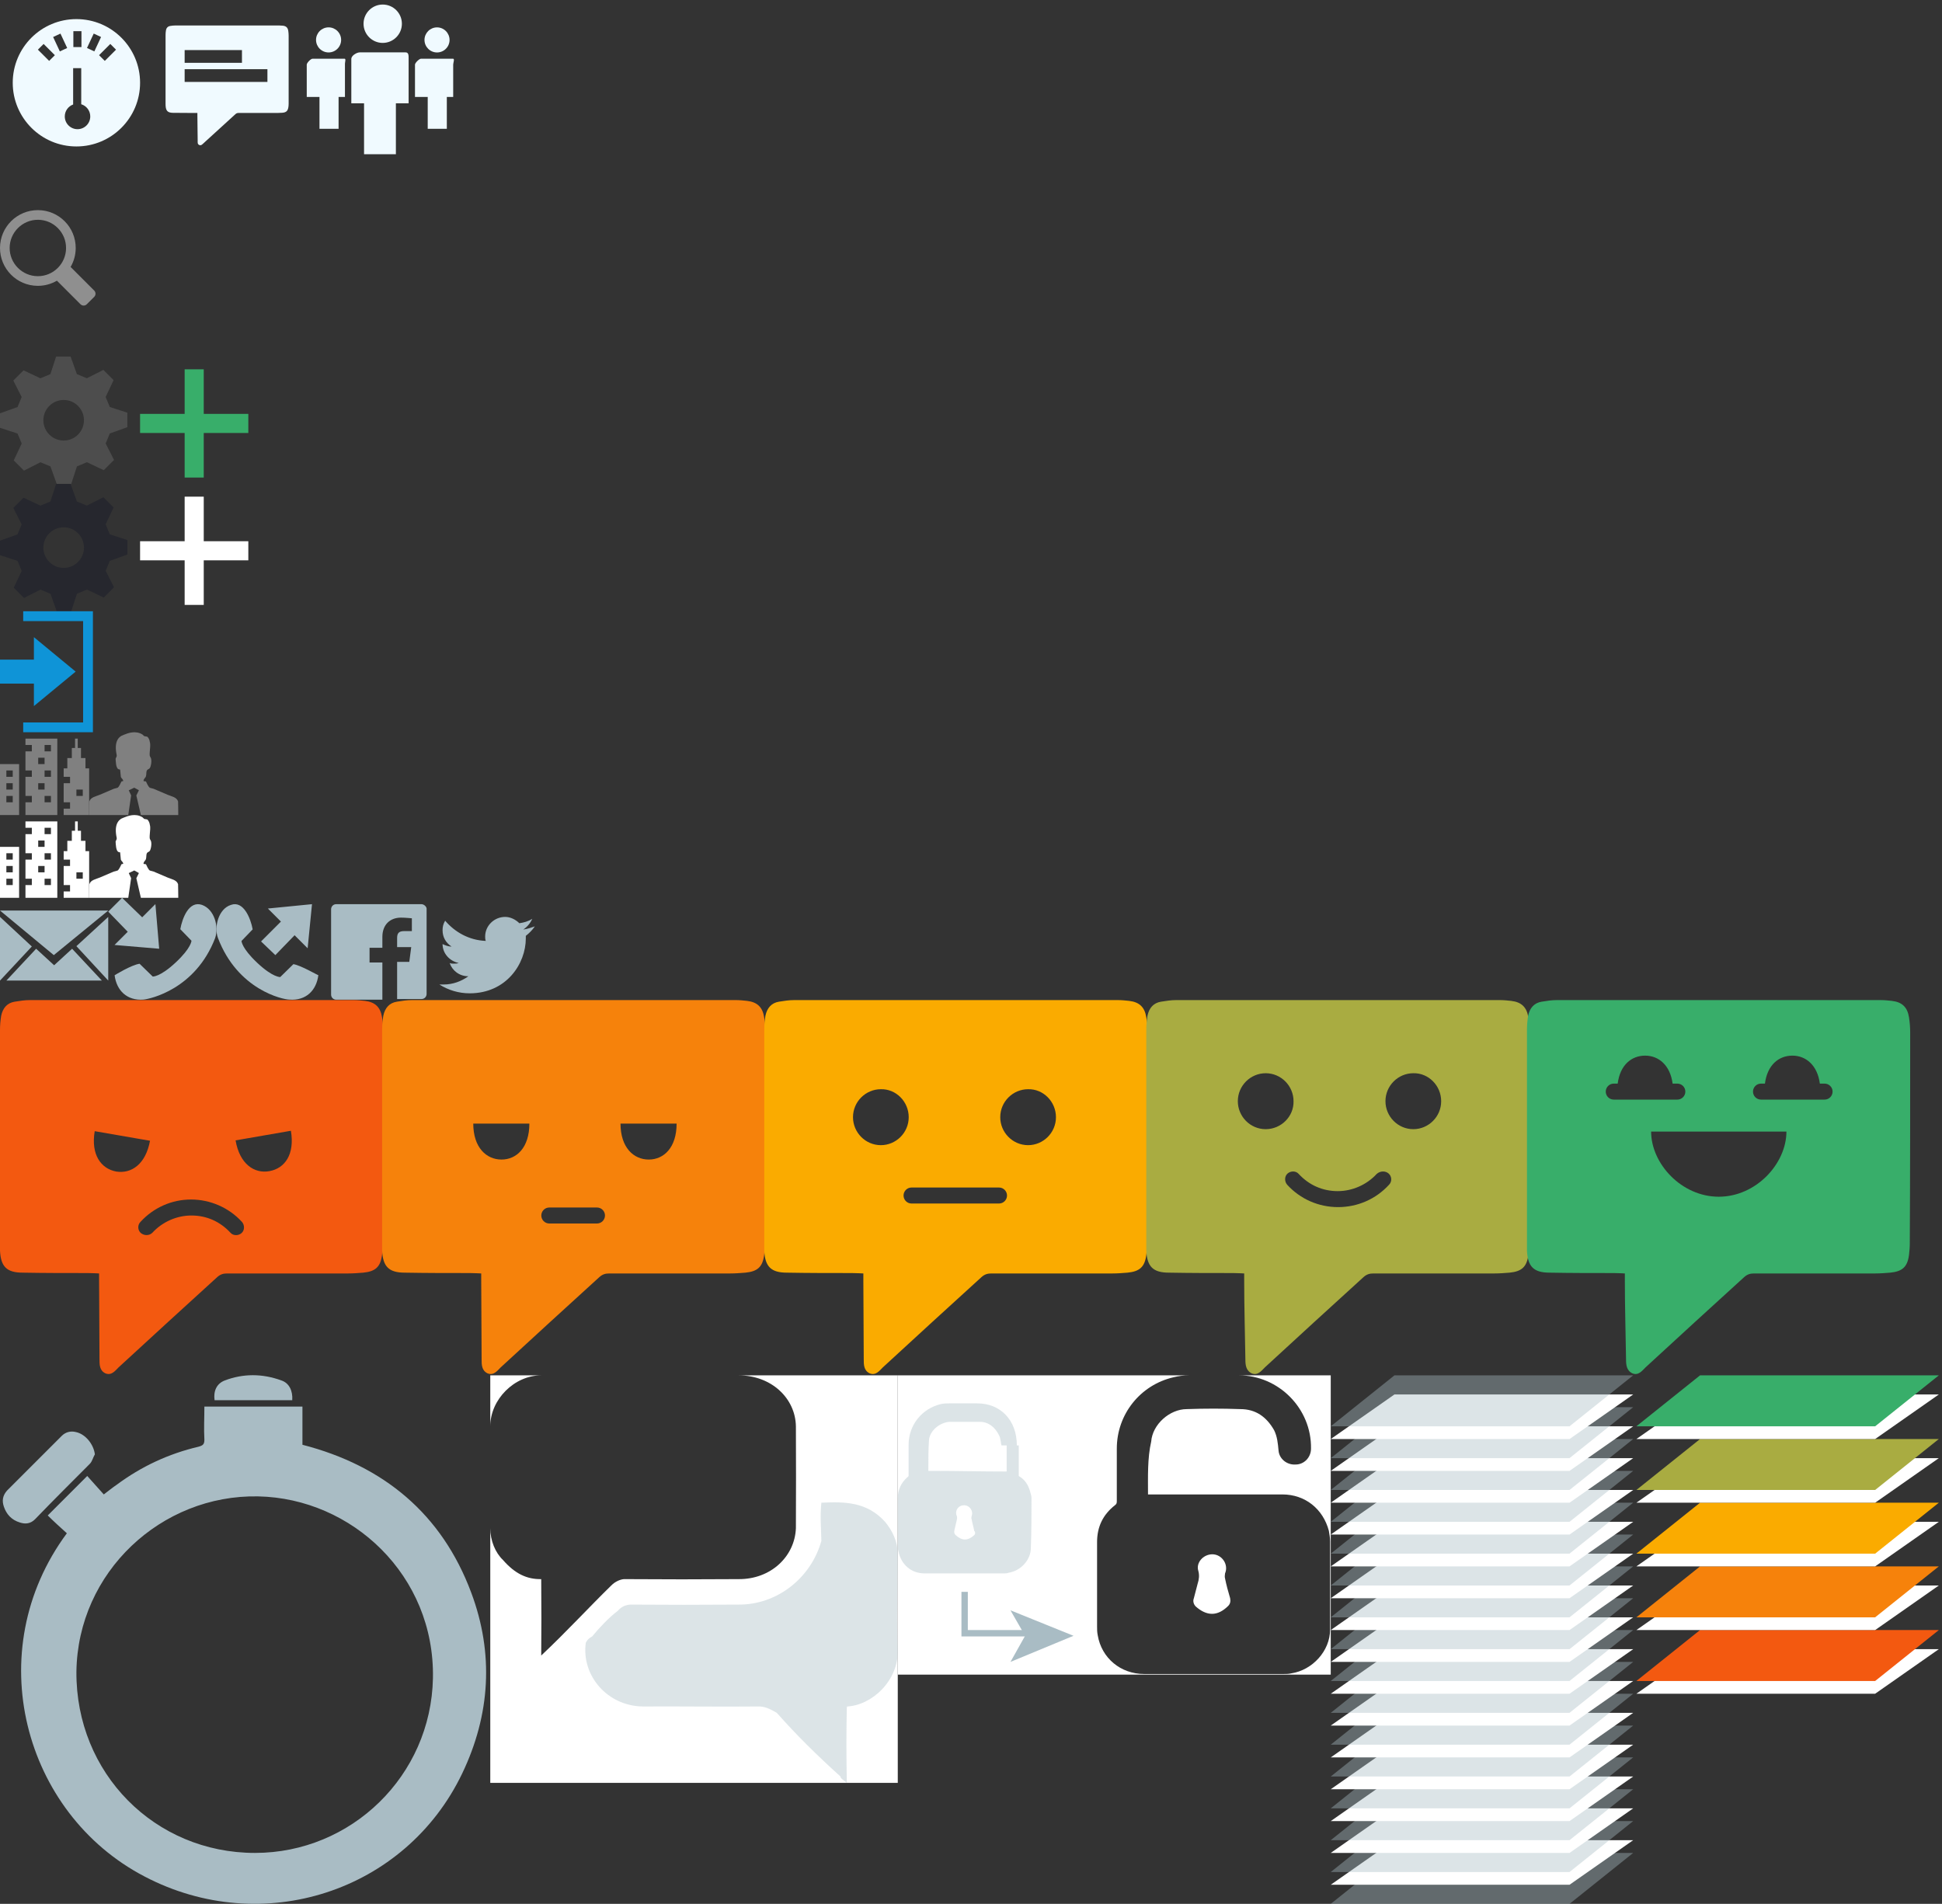 <?xml version="1.0" encoding="UTF-8" standalone="no"?>
<svg width="305px" height="299px" viewBox="0 0 305 299" version="1.1" xmlns="http://www.w3.org/2000/svg" xmlns:xlink="http://www.w3.org/1999/xlink" xmlns:sketch="http://www.bohemiancoding.com/sketch/ns">
    <rect x="0" y="0" width="305" height="299" fill="#333333" stroke="none"/>
    <title>sprite</title>
    <description>Created with Sketch (http://www.bohemiancoding.com/sketch)</description>
    <defs></defs>
    <g id="Page-1" stroke="none" stroke-width="1" fill="none" fill-rule="evenodd" sketch:type="MSPage">
        <path d="M12,3 C6.477,3 2,7.477 2,13 C2,18.521 6.477,23 12,23 C17.522,23 22,18.521 22,13 C22,7.477 17.522,3 12,3 L12,3 Z M11.522,4.898 L12.794,4.898 L12.794,7.393 L11.522,7.393 L11.522,4.898 Z M7.719,9.564 L5.953,7.8 L6.852,6.902 L8.617,8.667 L7.719,9.564 L7.719,9.564 Z M8.344,5.812 L9.496,5.277 L10.551,7.538 L9.399,8.074 L8.344,5.812 L8.344,5.812 Z M12.174,20.288 C11.071,20.288 10.174,19.39 10.174,18.286 C10.174,17.422 10.721,16.689 11.487,16.41 L11.487,10.701 L12.758,10.701 L12.758,16.371 C13.578,16.622 14.176,17.384 14.176,18.286 C14.176,19.39 13.28,20.288 12.174,20.288 L12.174,20.288 Z M13.664,7.535 L14.719,5.273 L15.871,5.812 L14.817,8.071 L13.664,7.535 L13.664,7.535 Z M16.459,9.564 L15.559,8.667 L17.324,6.902 L18.223,7.8 L16.459,9.564 L16.459,9.564 Z" id="Dashboard" fill="#F0FAFF" sketch:type="MSShapeGroup"></path>
        <path d="M45.333,5.606 C45.331,5.355 45.311,5.099 45.275,4.849 C45.2,4.337 44.935,4.089 44.417,4.034 C44.23,4.015 44.041,4.001 43.853,4.001 C38.4,3.999 32.947,3.999 27.493,4.003 C27.241,4.003 26.987,4.034 26.737,4.076 C26.347,4.138 26.126,4.391 26.063,4.773 C26.025,5.003 26.003,5.24 26.003,5.474 C25.999,9.081 26,12.689 26.001,16.296 C26.001,16.399 26.003,16.503 26.009,16.606 C26.057,17.411 26.345,17.704 27.153,17.719 C28.226,17.738 29.256,17.735 30.329,17.741 C30.555,17.743 31,17.741 31,17.741 L31,18.091 C31,19.419 31.042,20.746 31.046,22.076 C31.047,22.33 30.991,22.642 31.298,22.774 C31.598,22.903 31.795,22.651 31.985,22.477 C33.65,20.962 35.318,19.449 36.976,17.927 C37.128,17.788 37.281,17.738 37.482,17.739 C39.517,17.743 41.552,17.743 43.585,17.741 C43.84,17.741 44.096,17.731 44.349,17.708 C44.952,17.656 45.206,17.417 45.293,16.821 C45.319,16.636 45.333,16.446 45.333,16.259 C45.335,12.709 45.336,9.158 45.333,5.606 L45.333,5.606 Z M29,7.864 L38,7.864 L38,9.864 L29,9.864 L29,7.864 Z M29,10.864 L42,10.864 L42,12.864 L29,12.864 L29,10.864 Z" id="Tickets" fill="#F0FAFF" sketch:type="MSShapeGroup"></path>
        <path d="M54.131,9.224 L49.078,9.224 C48.805,9.224 48.176,9.876 48.176,10.151 L48.176,15.224 L50.176,15.224 L50.176,20.224 L53.176,20.224 L53.176,15.224 L54.176,15.224 L54.176,9.996 C54.176,9.798 54.352,9.224 54.131,9.224 Z M51.606,8.236 C52.693,8.236 53.576,7.352 53.576,6.267 C53.576,5.181 52.693,4.296 51.606,4.296 C50.52,4.296 49.635,5.181 49.635,6.267 C49.635,7.352 50.52,8.236 51.606,8.236 Z M71.16,9.224 L66.113,9.224 C65.84,9.224 65.176,9.877 65.176,10.151 L65.176,15.224 L67.176,15.224 L67.176,20.224 L70.176,20.224 L70.176,15.224 L71.176,15.224 L71.176,10.151 C71.176,9.877 71.435,9.224 71.16,9.224 Z M68.637,8.239 C69.723,8.239 70.605,7.355 70.605,6.271 C70.605,5.185 69.723,4.3 68.637,4.3 C67.553,4.3 66.668,5.185 66.668,6.271 C66.668,7.355 67.553,8.239 68.637,8.239 Z M60.107,6.739 C61.77,6.739 63.119,5.388 63.119,3.728 C63.119,2.065 61.77,0.714 60.107,0.714 C58.447,0.714 57.096,2.065 57.096,3.728 C57.096,5.388 58.447,6.739 60.107,6.739 Z M63.695,8.224 L56.518,8.224 C56.012,8.224 55.176,8.737 55.176,9.245 L55.176,16.224 L57.176,16.224 L57.176,24.224 L62.176,24.224 L62.176,16.224 L64.176,16.224 L64.176,9.245 C64.176,8.737 64.203,8.224 63.695,8.224 Z" id="Customers" fill="#F0FAFF" sketch:type="MSShapeGroup"></path>
        <path d="M5.92,43.374 C3.476,43.358 1.501,41.359 1.516,38.916 C1.534,36.491 3.518,34.516 5.947,34.516 L5.976,34.516 C7.158,34.523 8.267,34.992 9.097,35.834 C9.928,36.674 10.382,37.791 10.375,38.974 C10.365,40.15 9.903,41.258 9.067,42.087 C8.233,42.917 7.123,43.374 5.949,43.374 L5.92,43.374 M5.983,33 L5.945,33 C2.681,33 0.022,35.636 9.14660647e-05,38.907 C-0.018,42.191 2.623,44.869 5.907,44.89 L5.949,44.89 C7.038,44.89 8.062,44.596 8.94,44.08 L12.553,47.695 L12.645,47.783 C12.782,47.92 12.96,47.988 13.139,47.988 C13.318,47.988 13.497,47.92 13.633,47.783 L14.797,46.622 C15.069,46.348 15.069,45.905 14.797,45.633 L14.706,45.54 L11.088,41.924 C11.593,41.058 11.883,40.056 11.89,38.983 C11.914,35.699 9.267,33.022 5.983,33" id="Search" fill-opacity="0.5" fill="#ECECEC" sketch:type="MSShapeGroup"></path>
        <path d="M20,67.09 L20,64.814 L19.678,64.709 L17.242,63.914 L16.592,62.344 L17.842,59.701 L16.232,58.09 L15.93,58.246 L13.644,59.405 L12.076,58.755 L11.09,56 L8.814,56 L7.914,58.758 L6.344,59.408 L3.699,58.16 L2.09,59.768 L2.244,60.072 L3.402,62.356 L2.754,63.925 L0,64.911 L0,67.187 L0.32,67.291 L2.758,68.088 L3.408,69.656 L2.158,72.301 L3.768,73.911 L4.068,73.757 L6.353,72.597 L7.924,73.248 L8.91,76 L11.186,76 L11.291,75.68 L12.086,73.244 L13.654,72.594 L16.299,73.842 L17.908,72.234 L17.756,71.932 L16.596,69.648 L17.246,68.078 L20,67.09 L20,67.09 Z M10,69.188 C8.24,69.188 6.812,67.762 6.812,66 C6.812,64.24 8.24,62.815 10,62.815 C11.76,62.815 13.185,64.24 13.185,66 C13.185,67.762 11.76,69.188 10,69.188 L10,69.188 Z" id="cog" fill="#4D4D4D" sketch:type="MSShapeGroup"></path>
        <path d="M20,87.09 L20,84.814 L19.678,84.709 L17.242,83.914 L16.592,82.344 L17.842,79.701 L16.232,78.09 L15.93,78.246 L13.644,79.405 L12.076,78.755 L11.09,76 L8.814,76 L7.914,78.758 L6.344,79.408 L3.699,78.16 L2.09,79.768 L2.244,80.072 L3.402,82.356 L2.754,83.925 L0,84.911 L0,87.187 L0.32,87.291 L2.758,88.088 L3.408,89.656 L2.158,92.301 L3.768,93.911 L4.068,93.757 L6.353,92.597 L7.924,93.248 L8.91,96 L11.186,96 L11.291,95.68 L12.086,93.244 L13.654,92.594 L16.299,93.842 L17.908,92.234 L17.756,91.932 L16.596,89.648 L17.246,88.078 L20,87.09 L20,87.09 Z M10,89.188 C8.24,89.188 6.812,87.762 6.812,86 C6.812,84.24 8.24,82.815 10,82.815 C11.76,82.815 13.185,84.24 13.185,86 C13.185,87.762 11.76,89.188 10,89.188 L10,89.188 Z" id="dark-cog" fill="#26272E" sketch:type="MSShapeGroup"></path>
        <path d="M31,66 L31,59 L30,59 L30,66 L23,66 L23,67 L30,67 L30,74 L31,74 L31,67 L38,67 L38,66 L31,66 Z" id="green-plus" stroke="#38AE6A" stroke-width="2" sketch:type="MSShapeGroup"></path>
        <path d="M31,86 L31,79 L30,79 L30,86 L23,86 L23,87 L30,87 L30,94 L31,94 L31,87 L38,87 L38,86 L31,86 Z" id="white-plus" stroke="#FFFFFF" stroke-width="2" sketch:type="MSShapeGroup"></path>
        <path d="M5.324,110.89 L11.883,105.477 L5.324,100.064 L5.324,103.596 L0,103.596 L0,107.358 L5.324,107.358 L5.324,110.89 L5.324,110.89 Z M3.644,96 L3.644,97.542 L13.052,97.542 L13.052,113.459 L3.644,113.459 L3.644,115 L14.593,115 L14.593,96 L3.644,96 L3.644,96 Z" id="sign-out" fill="#0F94D7" sketch:type="MSShapeGroup"></path>
        <path d="M4,128 L9,128 L9,116 L4,116 L4,128 Z M7,125 L8,125 L8,126 L7,126 L7,125 Z M6,123 L7,123 L7,124 L6,124 L6,123 Z M7,121 L8,121 L8,122 L7,122 L7,121 Z M6,119 L7,119 L7,120 L6,120 L6,119 Z M7,117 L8,117 L8,118 L7,118 L7,117 Z M4,117 L5,117 L5,118 L4,118 L4,117 Z M4,121 L5,121 L5,122 L4,122 L4,121 Z M4,125 L5,125 L5,126 L4,126 L4,125 Z M1.52039063e-16,128 L3,128 L3,120 L0,120 L1.52039063e-16,128 Z M1,121 L2,121 L2,122 L1,122 L1,121 Z M1,123 L2,123 L2,124 L1,124 L1,123 Z M1,125 L2,125 L2,126 L1,126 L1,125 Z M13.425,119.052 L12.719,119.052 L12.719,117.471 L12.212,117.471 L12.212,116 L11.788,116 L11.788,117.471 L11.281,117.471 L11.281,119.052 L10.574,119.052 L10.574,120.673 L10,120.673 L10,128 L14,128 L14,120.673 L13.425,120.673 L13.425,119.052 Z M10,126 L11,126 L11,127 L10,127 L10,126 Z M10,122 L11,122 L11,123 L10,123 L10,122 Z M12,124 L13,124 L13,125 L12,125 L12,124 Z" id="organisation" fill="#808080" sketch:type="MSShapeGroup"></path>
        <path d="M4,141 L9,141 L9,129 L4,129 L4,141 Z M7,138 L8,138 L8,139 L7,139 L7,138 Z M6,136 L7,136 L7,137 L6,137 L6,136 Z M7,134 L8,134 L8,135 L7,135 L7,134 Z M6,132 L7,132 L7,133 L6,133 L6,132 Z M7,130 L8,130 L8,131 L7,131 L7,130 Z M4,130 L5,130 L5,131 L4,131 L4,130 Z M4,134 L5,134 L5,135 L4,135 L4,134 Z M4,138 L5,138 L5,139 L4,139 L4,138 Z M1.52039063e-16,141 L3,141 L3,133 L0,133 L1.52039063e-16,141 Z M1,134 L2,134 L2,135 L1,135 L1,134 Z M1,136 L2,136 L2,137 L1,137 L1,136 Z M1,138 L2,138 L2,139 L1,139 L1,138 Z M13.425,132.052 L12.719,132.052 L12.719,130.471 L12.212,130.471 L12.212,129 L11.788,129 L11.788,130.471 L11.281,130.471 L11.281,132.052 L10.574,132.052 L10.574,133.673 L10,133.673 L10,141 L14,141 L14,133.673 L13.425,133.673 L13.425,132.052 Z M10,139 L11,139 L11,140 L10,140 L10,139 Z M10,135 L11,135 L11,136 L10,136 L10,135 Z M12,137 L13,137 L13,138 L12,138 L12,137 Z" id="organisation" fill="#FFFFFF" sketch:type="MSShapeGroup"></path>
        <path d="M26.321,124.815 C25.617,124.516 24.834,124.17 24.13,123.88 C23.929,123.826 23.728,123.771 23.527,123.716 C23.288,123.55 23.053,123 22.924,122.728 C22.796,122.708 22.67,122.691 22.541,122.673 C22.561,122.249 22.823,122.226 22.924,121.903 C23.015,121.619 22.934,121.249 23.077,120.984 C23.177,120.802 23.402,120.8 23.514,120.643 C23.616,120.501 23.684,120.251 23.716,120.076 C23.773,119.757 23.824,119.321 23.673,119.005 C23.585,118.824 23.531,118.806 23.506,118.585 C23.479,118.317 23.585,117.445 23.588,117.256 C23.601,116.767 23.588,116.727 23.471,116.25 C23.471,116.25 23.327,115.818 23.104,115.689 L22.654,115.612 L22.377,115.355 C21.26,114.665 20.064,115.148 19.422,115.409 C18.499,115.709 17.914,116.616 18.322,118.553 C18.391,118.884 18.14,119.033 18.158,119.212 C18.193,119.606 18.201,120.557 18.573,120.79 C18.608,120.812 18.872,120.878 18.869,120.86 C18.906,121.245 18.942,121.63 18.98,122.014 C19.072,122.269 19.296,122.298 19.36,122.658 L19.074,122.728 C18.947,123 18.711,123.55 18.472,123.716 C18.27,123.771 18.071,123.826 17.87,123.88 C17.166,124.17 16.383,124.516 15.677,124.815 C15.036,125.086 14.266,125.183 14.033,125.858 C14.033,126.317 13.991,127.399 14.002,128 L20.145,128 L20.595,124.912 L20.221,124.119 L21.086,123.704 L21.815,124.111 L21.414,124.927 L22.125,128 L27.998,128 C28.01,127.399 27.967,126.317 27.967,125.858 C27.733,125.183 26.965,125.086 26.321,124.815 Z" id="user" fill="#808080" sketch:type="MSShapeGroup"></path>
        <path d="M26.321,137.815 C25.617,137.516 24.834,137.17 24.13,136.88 C23.929,136.826 23.728,136.771 23.527,136.716 C23.288,136.55 23.053,136 22.924,135.728 C22.796,135.708 22.67,135.691 22.541,135.673 C22.561,135.249 22.823,135.226 22.924,134.903 C23.015,134.619 22.934,134.249 23.077,133.984 C23.177,133.802 23.402,133.8 23.514,133.643 C23.616,133.501 23.684,133.251 23.716,133.076 C23.773,132.757 23.824,132.321 23.673,132.005 C23.585,131.824 23.531,131.806 23.506,131.585 C23.479,131.317 23.585,130.445 23.588,130.256 C23.601,129.767 23.588,129.727 23.471,129.25 C23.471,129.25 23.327,128.818 23.104,128.689 L22.654,128.612 L22.377,128.355 C21.26,127.665 20.064,128.148 19.422,128.409 C18.499,128.709 17.914,129.616 18.322,131.553 C18.391,131.884 18.14,132.033 18.158,132.212 C18.193,132.606 18.201,133.557 18.573,133.79 C18.608,133.812 18.872,133.878 18.869,133.86 C18.906,134.245 18.942,134.63 18.98,135.014 C19.072,135.269 19.296,135.298 19.36,135.658 L19.074,135.728 C18.947,136 18.711,136.55 18.472,136.716 C18.27,136.771 18.071,136.826 17.87,136.88 C17.166,137.17 16.383,137.516 15.677,137.815 C15.036,138.086 14.266,138.183 14.033,138.858 C14.033,139.317 13.991,140.399 14.002,141 L20.145,141 L20.595,137.912 L20.221,137.119 L21.086,136.704 L21.815,137.111 L21.414,137.927 L22.125,141 L27.998,141 C28.01,140.399 27.967,139.317 27.967,138.858 C27.733,138.183 26.965,138.086 26.321,137.815 Z" id="user" fill="#FFFFFF" sketch:type="MSShapeGroup"></path>
        <g id="channels" sketch:type="MSLayerGroup" transform="translate(0, 141)" fill="#A9BCC4">
            <path d="M11.325,8 L8.5,10.593 L5.675,8 L1,13 L16,13 L11.325,8 Z M17,3 L12,7.592 L17,13 L17,3 Z M0,3 L0,13 L5,7.646 L0,3 Z M17,2 L0,2 L8.449,9 L17,2 Z" id="email" sketch:type="MSShapeGroup"></path>
            <path d="M31.721,1.111 C29.658,0.407 28.626,3.221 28.317,4.929 L30.07,6.738 C30.07,6.738 30.07,7.843 27.594,10.155 C25.118,12.466 23.984,12.365 23.984,12.365 L21.92,10.356 C20.579,10.557 18,12.164 18,12.164 C18.309,14.576 19.96,16.184 22.539,15.983 C23.571,15.883 30.689,14.375 33.784,6.336 C34.403,4.527 33.681,1.814 31.721,1.111 Z M17.988,7.407 L25,8 L24.407,0.988 L22.333,3.062 L19.173,0 L17,2.173 L20.062,5.333 L17.988,7.407 Z" id="calls-in" sketch:type="MSShapeGroup"></path>
            <path d="M46.08,10.419 L44.016,12.442 C44.016,12.442 42.882,12.543 40.406,10.216 C37.93,7.89 37.93,6.777 37.93,6.777 L39.683,4.956 C39.374,3.236 38.239,0.403 36.279,1.111 C34.319,1.718 33.597,4.551 34.216,6.271 C37.311,14.465 44.429,15.983 45.461,15.983 C48.04,16.185 49.691,14.567 50,12.139 C50,12.24 47.318,10.621 46.08,10.419 Z M43.244,9 L46.268,5.878 L48.317,7.927 L49,1 L42.073,1.683 L44.122,3.732 L41,6.854 L43.244,9 Z" id="calls-out" sketch:type="MSShapeGroup"></path>
            <path d="M66.195,1 L52.805,1 C52.302,1 52,1.403 52,1.805 L52,15.195 C52,15.698 52.403,16 52.805,16 L60.054,16 L60.054,10.161 L58.04,10.161 L58.04,7.846 L60.054,7.846 L60.054,6.134 C60.054,4.221 61.262,3.114 62.973,3.114 C63.779,3.114 64.483,3.215 64.685,3.215 L64.685,5.228 L63.477,5.228 C62.57,5.228 62.369,5.631 62.369,6.336 L62.369,7.745 L64.584,7.745 L64.282,10.06 L62.369,10.06 L62.369,15.899 L66.195,15.899 C66.698,15.899 67,15.497 67,15.094 L67,1.705 C67,1.403 66.597,1 66.195,1 L66.195,1 Z" id="facebook" sketch:type="MSShapeGroup"></path>
            <path d="M82.176,4.983 C82.784,4.587 83.291,3.992 83.595,3.298 C82.986,3.694 82.277,3.893 81.568,3.992 C80.959,3.397 80.149,3 79.338,3 C77.615,3 76.196,4.388 76.196,6.074 C76.196,6.273 76.196,6.57 76.297,6.769 C73.662,6.669 71.432,5.38 69.912,3.595 C69.608,4.091 69.507,4.587 69.507,5.083 C69.507,6.174 70.014,7.066 70.926,7.661 C70.419,7.661 69.912,7.463 69.507,7.264 C69.507,8.752 70.622,9.942 72.041,10.24 C71.736,10.339 71.534,10.339 71.23,10.339 C71.027,10.339 70.824,10.339 70.622,10.24 C71.027,11.43 72.142,12.322 73.561,12.322 C72.446,13.116 71.128,13.612 69.709,13.612 L69,13.612 C70.419,14.504 72.041,15 73.764,15 C79.541,15 82.581,10.339 82.581,6.372 L82.581,5.975 C83.088,5.579 83.595,5.083 84,4.488 C83.392,4.686 82.885,4.884 82.176,4.983 Z" id="twitter" sketch:type="MSShapeGroup"></path>
        </g>
        <g id="mood" sketch:type="MSLayerGroup" transform="translate(0, 157)">
            <path d="M60.188,5.147 C60.188,4.331 60.125,3.578 60,2.762 C59.75,1.193 58.938,0.377 57.312,0.188 C56.75,0.126 56.125,0.063 55.562,0.063 L4.688,0.063 C3.875,0.063 3.125,0.188 2.312,0.314 C1.125,0.502 0.438,1.318 0.188,2.511 C0.062,3.264 -2.13162821e-14,3.954 -2.13162821e-14,4.707 L-2.13162821e-14,38.476 L-2.13162821e-14,39.417 C0.125,41.928 1.062,42.869 3.562,42.869 C6.875,42.932 10.375,42.932 13.75,42.932 C14.438,42.932 15.562,42.995 15.562,42.995 L15.562,44.062 C15.562,48.204 15.625,52.347 15.625,56.489 C15.625,57.305 15.625,58.247 16.562,58.686 C17.5,59.063 18.062,58.31 18.625,57.745 C23.812,52.974 28.938,48.267 34.125,43.56 C34.625,43.12 35.062,42.995 35.688,42.995 L54.688,42.995 C55.5,42.995 56.25,42.932 57.062,42.869 C58.938,42.681 59.75,41.99 60,40.107 C60.062,39.543 60.125,38.915 60.125,38.35 C60.188,27.303 60.188,16.256 60.188,5.147 L60.188,5.147 Z M45.688,20.587 C46.312,24.29 44.75,26.487 42.312,26.927 C39.938,27.366 37.625,25.797 37,22.094 L45.688,20.587 L45.688,20.587 Z M18.25,26.989 C15.875,26.55 14.25,24.353 14.875,20.65 L23.562,22.156 C22.875,25.86 20.625,27.366 18.25,26.989 L18.25,26.989 Z M38,34.898 C38.438,35.4 38.438,36.216 37.938,36.655 C37.438,37.095 36.625,37.095 36.188,36.593 C34.562,34.835 32.438,33.894 30.062,33.894 C27.75,33.894 25.5,34.898 23.938,36.593 C23.688,36.844 23.375,36.969 23,36.969 C22.688,36.969 22.375,36.844 22.125,36.655 C21.625,36.216 21.562,35.4 22.062,34.898 C24.125,32.638 27,31.383 30,31.383 C33,31.383 35.938,32.638 38,34.898 L38,34.898 Z" id="super-bad" fill="#F35910" sketch:type="MSShapeGroup"></path>
            <path d="M120.203,5.147 C120.203,4.331 120.14,3.578 120.015,2.762 C119.765,1.193 118.953,0.377 117.328,0.188 C116.765,0.126 116.14,0.063 115.578,0.063 L64.703,0.063 C63.89,0.063 63.14,0.188 62.328,0.314 C61.14,0.502 60.453,1.318 60.203,2.511 C60.078,3.264 60.015,3.954 60.015,4.707 L60.015,38.476 L60.015,39.417 C60.14,41.928 61.078,42.869 63.578,42.869 C66.89,42.932 70.39,42.932 73.765,42.932 C74.453,42.932 75.578,42.995 75.578,42.995 L75.578,44.062 C75.578,48.204 75.64,52.347 75.64,56.489 C75.64,57.305 75.64,58.247 76.578,58.686 C77.515,59.063 78.078,58.31 78.64,57.745 C83.828,52.974 88.953,48.267 94.14,43.56 C94.64,43.12 95.078,42.995 95.703,42.995 L114.703,42.995 C115.515,42.995 116.265,42.932 117.078,42.869 C118.953,42.681 119.765,41.99 120.015,40.107 C120.078,39.543 120.14,38.915 120.14,38.35 C120.203,27.303 120.203,16.256 120.203,5.147 L120.203,5.147 Z M95.015,33.894 C95.015,34.584 94.453,35.149 93.765,35.149 L86.265,35.149 C85.578,35.149 85.015,34.584 85.015,33.894 C85.015,33.203 85.578,32.638 86.265,32.638 L93.765,32.638 C94.453,32.638 95.015,33.203 95.015,33.894 L95.015,33.894 Z M97.453,19.457 L106.265,19.457 C106.265,23.223 104.265,25.106 101.89,25.106 C99.515,25.106 97.453,23.223 97.453,19.457 L97.453,19.457 Z M74.328,19.457 L83.14,19.457 C83.14,23.223 81.14,25.106 78.765,25.106 C76.39,25.106 74.328,23.223 74.328,19.457 L74.328,19.457 Z" id="bad" fill="#F6820B" sketch:type="MSShapeGroup"></path>
            <path d="M180.218,5.147 C180.218,4.331 180.156,3.578 180.031,2.762 C179.781,1.193 178.968,0.377 177.343,0.188 C176.781,0.126 176.156,0.063 175.593,0.063 L124.718,0.063 C123.906,0.063 123.156,0.188 122.343,0.314 C121.156,0.502 120.468,1.318 120.218,2.511 C120.093,3.264 120.031,3.954 120.031,4.707 L120.031,38.476 L120.031,39.417 C120.156,41.928 121.093,42.869 123.593,42.869 C126.906,42.932 130.406,42.932 133.781,42.932 C134.468,42.932 135.593,42.995 135.593,42.995 L135.593,44.062 C135.593,48.204 135.656,52.347 135.656,56.489 C135.656,57.305 135.656,58.247 136.593,58.686 C137.531,59.063 138.093,58.31 138.656,57.745 C143.843,52.974 148.968,48.267 154.156,43.56 C154.656,43.12 155.093,42.995 155.718,42.995 L174.718,42.995 C175.531,42.995 176.281,42.932 177.093,42.869 C178.968,42.681 179.781,41.99 180.031,40.107 C180.093,39.543 180.156,38.915 180.156,38.35 C180.218,27.303 180.218,16.256 180.218,5.147 L180.218,5.147 Z M142.718,18.453 C142.718,20.901 140.718,22.847 138.343,22.847 C135.906,22.847 133.968,20.838 133.968,18.453 C133.968,16.005 135.968,14.06 138.343,14.06 C140.718,13.997 142.718,16.005 142.718,18.453 L142.718,18.453 Z M165.843,18.453 C165.843,20.901 163.843,22.847 161.468,22.847 C159.031,22.847 157.093,20.838 157.093,18.453 C157.093,16.005 159.093,14.06 161.468,14.06 C163.843,13.997 165.843,16.005 165.843,18.453 L165.843,18.453 Z M158.156,30.755 C158.156,31.446 157.593,32.011 156.906,32.011 L143.156,32.011 C142.468,32.011 141.906,31.446 141.906,30.755 C141.906,30.065 142.468,29.5 143.156,29.5 L156.906,29.5 C157.593,29.5 158.156,30.065 158.156,30.755 L158.156,30.755 Z" id="ok" fill="#FAAB00" sketch:type="MSShapeGroup"></path>
            <path d="M240.218,5.147 C240.218,4.331 240.156,3.578 240.031,2.762 C239.781,1.193 238.968,0.377 237.343,0.188 C236.781,0.126 236.156,0.063 235.593,0.063 L184.718,0.063 C183.906,0.063 183.156,0.188 182.343,0.314 C181.156,0.502 180.468,1.318 180.218,2.511 C180.093,3.264 180.031,3.954 180.031,4.707 L180.031,38.476 L180.031,39.417 C180.156,41.928 181.093,42.869 183.593,42.869 C186.906,42.932 190.343,42.932 193.656,42.932 C194.343,42.932 195.406,42.995 195.406,42.995 L195.406,44.062 C195.406,48.204 195.531,52.347 195.593,56.489 C195.593,57.305 195.656,58.247 196.593,58.686 C197.531,59.063 198.093,58.31 198.656,57.745 C203.843,52.974 208.968,48.267 214.156,43.56 C214.656,43.12 215.093,42.995 215.718,42.995 L234.718,42.995 C235.531,42.995 236.281,42.932 237.093,42.869 C238.968,42.681 239.781,41.99 240.031,40.107 C240.093,39.543 240.156,38.915 240.156,38.35 C240.218,27.303 240.218,16.256 240.218,5.147 L240.218,5.147 Z M198.781,20.336 C196.343,20.336 194.406,18.328 194.406,15.943 C194.406,13.495 196.406,11.549 198.781,11.549 C201.218,11.549 203.156,13.557 203.156,15.943 C203.218,18.328 201.218,20.336 198.781,20.336 L198.781,20.336 Z M226.343,15.943 C226.343,18.39 224.343,20.336 221.968,20.336 C219.531,20.336 217.593,18.328 217.593,15.943 C217.593,13.495 219.593,11.549 221.968,11.549 C224.343,11.486 226.343,13.495 226.343,15.943 L226.343,15.943 Z M218.093,27.303 C218.593,27.743 218.656,28.559 218.156,29.061 C216.093,31.32 213.218,32.576 210.156,32.576 C207.093,32.576 204.218,31.32 202.156,29.061 C201.718,28.559 201.718,27.743 202.218,27.303 C202.718,26.864 203.531,26.864 203.968,27.366 C205.593,29.123 207.718,30.065 210.093,30.065 C212.406,30.065 214.656,29.061 216.218,27.366 C216.781,26.864 217.593,26.864 218.093,27.303 L218.093,27.303 Z" id="happy" fill="#A9AC41" sketch:type="MSShapeGroup"></path>
            <path d="M300.003,5.147 C300.003,4.331 299.941,3.578 299.816,2.762 C299.566,1.193 298.753,0.377 297.128,0.188 C296.566,0.126 295.941,0.063 295.378,0.063 L244.503,0.063 C243.691,0.063 242.941,0.188 242.128,0.314 C240.941,0.502 240.253,1.318 240.003,2.511 C239.878,3.264 239.816,3.954 239.816,4.707 L239.816,38.476 L239.816,39.417 C239.941,41.928 240.878,42.869 243.378,42.869 C246.691,42.932 250.128,42.932 253.441,42.932 C254.128,42.932 255.191,42.995 255.191,42.995 L255.191,44.062 C255.191,48.204 255.316,52.347 255.378,56.489 C255.378,57.305 255.441,58.247 256.378,58.686 C257.316,59.063 257.878,58.31 258.441,57.745 C263.628,52.974 268.753,48.267 273.941,43.56 C274.441,43.12 274.878,42.995 275.503,42.995 L294.503,42.995 C295.316,42.995 296.066,42.932 296.878,42.869 C298.753,42.681 299.566,41.99 299.816,40.107 C299.878,39.543 299.941,38.915 299.941,38.35 C300.003,27.303 300.003,16.256 300.003,5.147 L300.003,5.147 Z M259.316,20.713 L280.566,20.713 C280.566,25.734 275.816,30.944 269.941,30.944 C264.066,30.944 259.316,25.734 259.316,20.713 L259.316,20.713 Z M263.441,15.691 L253.441,15.691 C252.753,15.691 252.191,15.127 252.191,14.436 C252.191,13.746 252.753,13.181 253.441,13.181 L254.066,13.181 C254.441,10.231 256.253,8.787 258.378,8.787 C260.503,8.787 262.316,10.294 262.691,13.181 L263.441,13.181 C264.128,13.181 264.691,13.746 264.691,14.436 C264.691,15.127 264.128,15.691 263.441,15.691 L263.441,15.691 Z M287.816,14.436 C287.816,15.127 287.253,15.691 286.566,15.691 L276.566,15.691 C275.878,15.691 275.316,15.127 275.316,14.436 C275.316,13.746 275.878,13.181 276.566,13.181 L277.191,13.181 C277.566,10.231 279.378,8.787 281.503,8.787 C283.628,8.787 285.441,10.294 285.816,13.181 L286.566,13.181 C287.253,13.181 287.816,13.746 287.816,14.436 L287.816,14.436 Z" id="super-happy" fill="#38AE6A" sketch:type="MSShapeGroup"></path>
        </g>
        <g id="stopwatch" sketch:type="MSLayerGroup" transform="translate(0, 216)">
            <path d="M10.5,24.8 C9.5,23.9 8.4,22.9 7.5,22 L13.7,15.8 C14.5,16.7 15.4,17.7 16.3,18.7 C17.1,18.1 17.7,17.6 18.3,17.2 C22.2,14.3 26.5,12.3 31.2,11.2 C31.9,11 32.1,10.8 32.1,10.1 C32,8.4 32.1,6.7 32.1,4.9 L47.5,4.9 L47.5,10.9 C60.3,14.2 69.4,21.8 74,34.1 C77.6,43.7 77,53.3 72.6,62.5 C63.7,81.1 41.2,88.4 22.7,78.7 C3.7,68.8 -3.2,43.3 10.5,24.8 L10.5,24.8 Z M40.048,75 C55.182,75 67.692,62.893 67.995,47.558 C68.297,31.415 55.283,19.308 40.553,19.006 C25.318,18.703 12.202,30.911 12.001,46.549 C11.9,62.49 24.309,75 40.048,75 Z M14.9,12.4 C14.6,12.9 14.5,13.5 14.1,13.9 C11.2,16.8 8.3,19.7 5.5,22.6 C4.8,23.3 4,23.4 3.1,23.1 C1.8,22.7 1,21.8 0.6,20.6 C0.3,19.7 0.4,18.9 1.1,18.1 L9.7,9.5 C10.3,8.9 11.1,8.7 11.9,8.9 C13.4,9.2 14.7,10.8 14.9,12.4 Z M33.7,3.9 C33.5,2.5 34,1.3 35.3,0.8 C38.2,-0.3 41.2,-0.3 44.2,0.8 C45.4,1.2 46,2.4 45.9,3.9 L33.7,3.9 Z" id="Shape" fill="#A9BCC4" sketch:type="MSShapeGroup"></path>
            <circle id="inlay" opacity="0.3" sketch:type="MSShapeGroup" cx="39.902" cy="46.902" r="24.902"></circle>
        </g>
        <g id="Tickets-in-Process" sketch:type="MSLayerGroup" transform="translate(77, 216)">
            <path d="M0,0 L0,64 L64,64 L64,0 L0,0 Z M8,44 C8.037,40.132 8.037,36.338 8,32 C5.755,32.045 3.87,31.147 2,29 C0.794,27.853 0,25.956 0,24 L0,8 C0,3.794 3.771,0 8,0 L39,0 C44.155,0 47.926,3.594 48,8 C48.025,13.477 48.025,18.568 48,24 C47.826,28.452 44.056,32.045 39,32 C33.141,32.045 27.088,32.045 21,32 C20.44,32.045 19.647,32.345 19,33 C15.479,36.438 12.006,40.231 8,44 C8.335,44.025 8.236,44.025 8,44 Z" id="Background" fill="#FFFFFF" sketch:type="MSShapeGroup"></path>
            <path d="M52,20 C55.609,19.828 59.144,19.828 62,23 C63.185,24.404 63.993,26.195 64,28 C63.993,33.358 63.791,38.432 64,43 C64.195,47.983 59.852,51.863 56,52 C56.316,52.062 56.114,52.161 56,52 C55.912,56.041 55.912,59.822 56,64 C55.407,63.503 55.003,63.304 55,63 C51.366,59.722 48.033,56.439 45,53 C43.891,52.36 43.083,51.962 42,52 C35.911,52.062 29.85,51.962 24,52 C18.435,51.962 14.293,47.187 15,42 C15.202,41.615 15.404,41.317 16,41 C17.222,39.526 18.637,38.034 20,37 C20.657,36.243 21.364,36.044 22,36 C27.526,36.044 33.183,36.044 39,36 C45.002,36.044 50.356,31.866 52,26 C51.972,24.205 51.77,22.215 52,20 L52,20 Z" id="Shape" opacity="0.4" fill="#A9BCC4" sketch:type="MSShapeGroup"></path>
        </g>
        <g id="Reopening" sketch:type="MSLayerGroup" transform="translate(141, 216)">
            <path d="M0,0 L0,47 L68,47 L68,0 L0,0 Z M39.3,18.7 L40.1,18.7 L60.4,18.7 C64,18.7 66.8,21 67.7,24.4 C67.8,25 67.9,25.5 67.9,26.1 L67.9,39.9 C67.9,43.3 65.1,46.3 61.8,46.8 C61.4,46.9 61,46.9 60.6,46.9 L38.7,46.9 C35,46.9 32,44.4 31.4,40.8 C31.3,40.3 31.3,39.9 31.3,39.4 L31.3,26.2 C31.3,23.8 32.2,21.9 34.1,20.4 C34.4,20.2 34.4,20 34.4,19.7 L34.4,11.5 C34.4,6.1 38.1,1.5 43.3,0.3 C44.1,0.1 44.9,0 45.7,0 L53.6,0 C59.8,0 65,5.2 64.9,11.5 C64.9,12.9 63.8,14 62.5,14 C61.1,14.1 59.9,13.1 59.8,11.8 C59.7,10.7 59.6,9.6 59.1,8.6 C57.9,6.5 56.2,5.3 53.8,5.3 C51,5.2 48.2,5.2 45.4,5.3 C42.7,5.3 40,7.7 39.8,10.4 C39.2,13 39.3,15.9 39.3,18.7 Z" id="Background" fill="#FFFFFF" sketch:type="MSShapeGroup"></path>
            <path d="M47.2,30.7 C47.4,31.4 47.3,32.1 47.1,32.7 C46.9,33.5 46.7,34.2 46.5,35 C46.3,35.5 46.5,36 46.8,36.3 C48.5,37.8 50.2,37.9 51.9,36.2 C52.2,35.9 52.3,35.5 52.2,35 C51.9,34 51.6,32.9 51.4,31.9 C51.3,31.6 51.4,31.3 51.4,31.1 C52,29.7 50.9,28.1 49.4,28.1 C48,28.1 46.8,29.4 47.2,30.7 Z" id="inner-part" fill="#FFFFFF" sketch:type="MSShapeGroup"></path>
            <path d="M20.8,18.3 C20.5,17.2 20,16.4 19,15.8 L19,11 L18.7,11 C18.7,7 16.1,4.4 12.5,4.4 L8.1,4.4 C7.6,4.4 7.3,4.4 6.8,4.5 C3.8,5.2 1.7,7.8 1.7,10.9 L1.7,15.6 C1.7,15.8 1.7,15.9 1.5,16 C0.5,16.9 1.49020707e-09,18 1.49020707e-09,19.3 L1.49020707e-09,26.8 C1.49020707e-09,27.1 1.49020705e-09,27.3 0.1,27.6 C0.5,29.7 2.1,31.1 4.2,31.1 L16.7,31.1 C16.9,31.1 17.2,31.1 17.4,31 C19.3,30.7 20.9,29 20.9,27.1 C21,24.5 21,21.9 21,19.3 C21,19 20.9,18.6 20.8,18.3 Z M4.8,15 C4.8,13 4.8,11.8 4.9,10.2 C5,8.7 6.6,7.4 8.1,7.3 L12.9,7.3 C14.3,7.3 15.3,8.2 15.9,9.4 C16.2,9.9 16.2,11 16.3,11 L17.1,11 L17.1,15.1 C13.1,15.1 9,15 5.3,15 L4.8,15 L4.8,15 Z M12,25.1 C11,26 10.1,26 9.1,25.1 C8.9,24.9 8.8,24.7 8.9,24.3 C9,23.9 9.1,23.4 9.2,23 C9.3,22.6 9.4,22.3 9.2,21.9 C9,21.1 9.6,20.4 10.4,20.4 C11.3,20.4 11.9,21.3 11.6,22.1 C11.6,22.2 11.5,22.4 11.6,22.6 C11.7,23.2 11.9,23.8 12,24.4 C12.2,24.6 12.2,24.9 12,25.1 L12,25.1 Z" id="Shape" opacity="0.4" fill="#A9BCC4" sketch:type="MSShapeGroup"></path>
            <g id="Arrow" transform="translate(11, 34)" sketch:type="MSShapeGroup">
                <path d="M10,6.5 L-0.5,6.5 L-0.5,0" id="Shape" stroke="#A9BCC4"></path>
                <path d="M16.6,6.9 L6.7,2.9 L9,6.9 L6.7,11 L16.6,6.9 Z" id="Shape" fill="#A9BCC4"></path>
            </g>
        </g>
        <g id="Status" sketch:type="MSLayerGroup" transform="translate(209, 216)">
            <g id="total" sketch:type="MSShapeGroup">
                <path d="M37.5,83 L0,83 L10,75 L47.5,75 L37.5,83 Z" id="Shape" opacity="0.4" fill="#A9BCC4"></path>
                <path d="M37.5,80 L0,80 L10,73 L47.5,73 L37.5,80 Z" id="Shape" fill="#FFFFFF"></path>
                <path d="M37.5,78 L0,78 L10,70 L47.5,70 L37.5,78 Z" id="Shape" opacity="0.4" fill="#A9BCC4"></path>
                <path d="M37.5,75 L0,75 L10,68 L47.5,68 L37.5,75 Z" id="Shape" fill="#FFFFFF"></path>
                <path d="M37.5,73 L0,73 L10,65 L47.5,65 L37.5,73 Z" id="Shape" opacity="0.4" fill="#A9BCC4"></path>
                <path d="M37.5,70 L0,70 L10,63 L47.5,63 L37.5,70 Z" id="Shape" fill="#FFFFFF"></path>
                <path d="M37.5,68 L0,68 L10,60 L47.5,60 L37.5,68 Z" id="Shape" opacity="0.4" fill="#A9BCC4"></path>
                <path d="M37.5,65 L0,65 L10,58 L47.5,58 L37.5,65 Z" id="Shape" fill="#FFFFFF"></path>
                <path d="M37.5,63 L0,63 L10,55 L47.5,55 L37.5,63 Z" id="Shape" opacity="0.4" fill="#A9BCC4"></path>
                <path d="M37.5,60 L0,60 L10,53 L47.5,53 L37.5,60 Z" id="Shape" fill="#FFFFFF"></path>
                <path d="M37.5,58 L0,58 L10,50 L47.5,50 L37.5,58 Z" id="Shape" opacity="0.4" fill="#A9BCC4"></path>
                <path d="M37.5,55 L0,55 L10,48 L47.5,48 L37.5,55 Z" id="Shape" fill="#FFFFFF"></path>
                <path d="M37.5,53 L0,53 L10,45 L47.5,45 L37.5,53 Z" id="Shape" opacity="0.4" fill="#A9BCC4"></path>
                <path d="M37.5,50 L0,50 L10,43 L47.5,43 L37.5,50 Z" id="Shape" fill="#FFFFFF"></path>
                <path d="M37.5,48 L0,48 L10,40 L47.5,40 L37.5,48 Z" id="Shape" opacity="0.4" fill="#A9BCC4"></path>
                <path d="M37.5,45 L0,45 L10,38 L47.5,38 L37.5,45 Z" id="Shape" fill="#FFFFFF"></path>
                <path d="M37.5,43 L0,43 L10,35 L47.5,35 L37.5,43 Z" id="Shape" opacity="0.4" fill="#A9BCC4"></path>
                <path d="M37.5,40 L0,40 L10,33 L47.5,33 L37.5,40 Z" id="Shape" fill="#FFFFFF"></path>
                <path d="M37.5,38 L0,38 L10,30 L47.5,30 L37.5,38 Z" id="Shape" opacity="0.4" fill="#A9BCC4"></path>
                <path d="M37.5,35 L0,35 L10,28 L47.5,28 L37.5,35 Z" id="Shape" fill="#FFFFFF"></path>
                <path d="M37.5,33 L0,33 L10,25 L47.5,25 L37.5,33 Z" id="Shape" opacity="0.4" fill="#A9BCC4"></path>
                <path d="M37.5,30 L0,30 L10,23 L47.5,23 L37.5,30 Z" id="Shape" fill="#FFFFFF"></path>
                <path d="M37.5,28 L0,28 L10,20 L47.5,20 L37.5,28 Z" id="Shape" opacity="0.4" fill="#A9BCC4"></path>
                <path d="M37.5,25 L0,25 L10,18 L47.5,18 L37.5,25 Z" id="Shape" fill="#FFFFFF"></path>
                <path d="M37.5,23 L0,23 L10,15 L47.5,15 L37.5,23 Z" id="Shape" opacity="0.4" fill="#A9BCC4"></path>
                <path d="M37.5,20 L0,20 L10,13 L47.5,13 L37.5,20 Z" id="Shape" fill="#FFFFFF"></path>
                <path d="M37.5,18 L0,18 L10,10 L47.5,10 L37.5,18 Z" id="Shape" opacity="0.4" fill="#A9BCC4"></path>
                <path d="M37.5,15 L0,15 L10,8 L47.5,8 L37.5,15 Z" id="Shape" fill="#FFFFFF"></path>
                <path d="M37.5,13 L0,13 L10,5 L47.5,5 L37.5,13 Z" id="Shape" opacity="0.4" fill="#A9BCC4"></path>
                <path d="M37.5,10 L0,10 L10,3 L47.5,3 L37.5,10 Z" id="Shape" fill="#FFFFFF"></path>
                <path d="M37.5,8 L0,8 L10,0 L47.5,0 L37.5,8 Z" id="Shape" opacity="0.4" fill="#A9BCC4"></path>
            </g>
            <path d="M85.5,50 L48,50 L58,43 L95.5,43 L85.5,50 Z" id="Shape-copy-4" fill="#FFFFFF" sketch:type="MSShapeGroup"></path>
            <path d="M85.5,48 L48,48 L58,40 L95.5,40 L85.5,48 Z" id="Shape-copy-4" fill="#F35910" sketch:type="MSShapeGroup"></path>
            <path d="M85.5,40 L48,40 L58,33 L95.5,33 L85.5,40 Z" id="Shape-copy-3" fill="#FFFFFF" sketch:type="MSShapeGroup"></path>
            <path d="M85.5,38 L48,38 L58,30 L95.5,30 L85.5,38 Z" id="Shape-copy-3" fill="#F6820B" sketch:type="MSShapeGroup"></path>
            <path d="M85.5,30 L48,30 L58,23 L95.5,23 L85.5,30 Z" id="Shape-copy-2" fill="#FFFFFF" sketch:type="MSShapeGroup"></path>
            <path d="M85.5,28 L48,28 L58,20 L95.5,20 L85.5,28 Z" id="Shape-copy-2" fill="#FAAB00" sketch:type="MSShapeGroup"></path>
            <path d="M85.5,20 L48,20 L58,13 L95.5,13 L85.5,20 Z" id="Shape-copy" fill="#FFFFFF" sketch:type="MSShapeGroup"></path>
            <path d="M85.5,18 L48,18 L58,10 L95.5,10 L85.5,18 Z" id="Shape-copy" fill="#A9AC41" sketch:type="MSShapeGroup"></path>
            <path d="M85.5,10 L48,10 L58,3 L95.5,3 L85.5,10 Z" id="Shape-copy" fill="#FFFFFF" sketch:type="MSShapeGroup"></path>
            <path d="M85.5,8 L48,8 L58,0 L95.5,0 L85.5,8 Z" id="Shape-copy" fill="#38AE6A" sketch:type="MSShapeGroup"></path>
        </g>
    </g>
</svg>